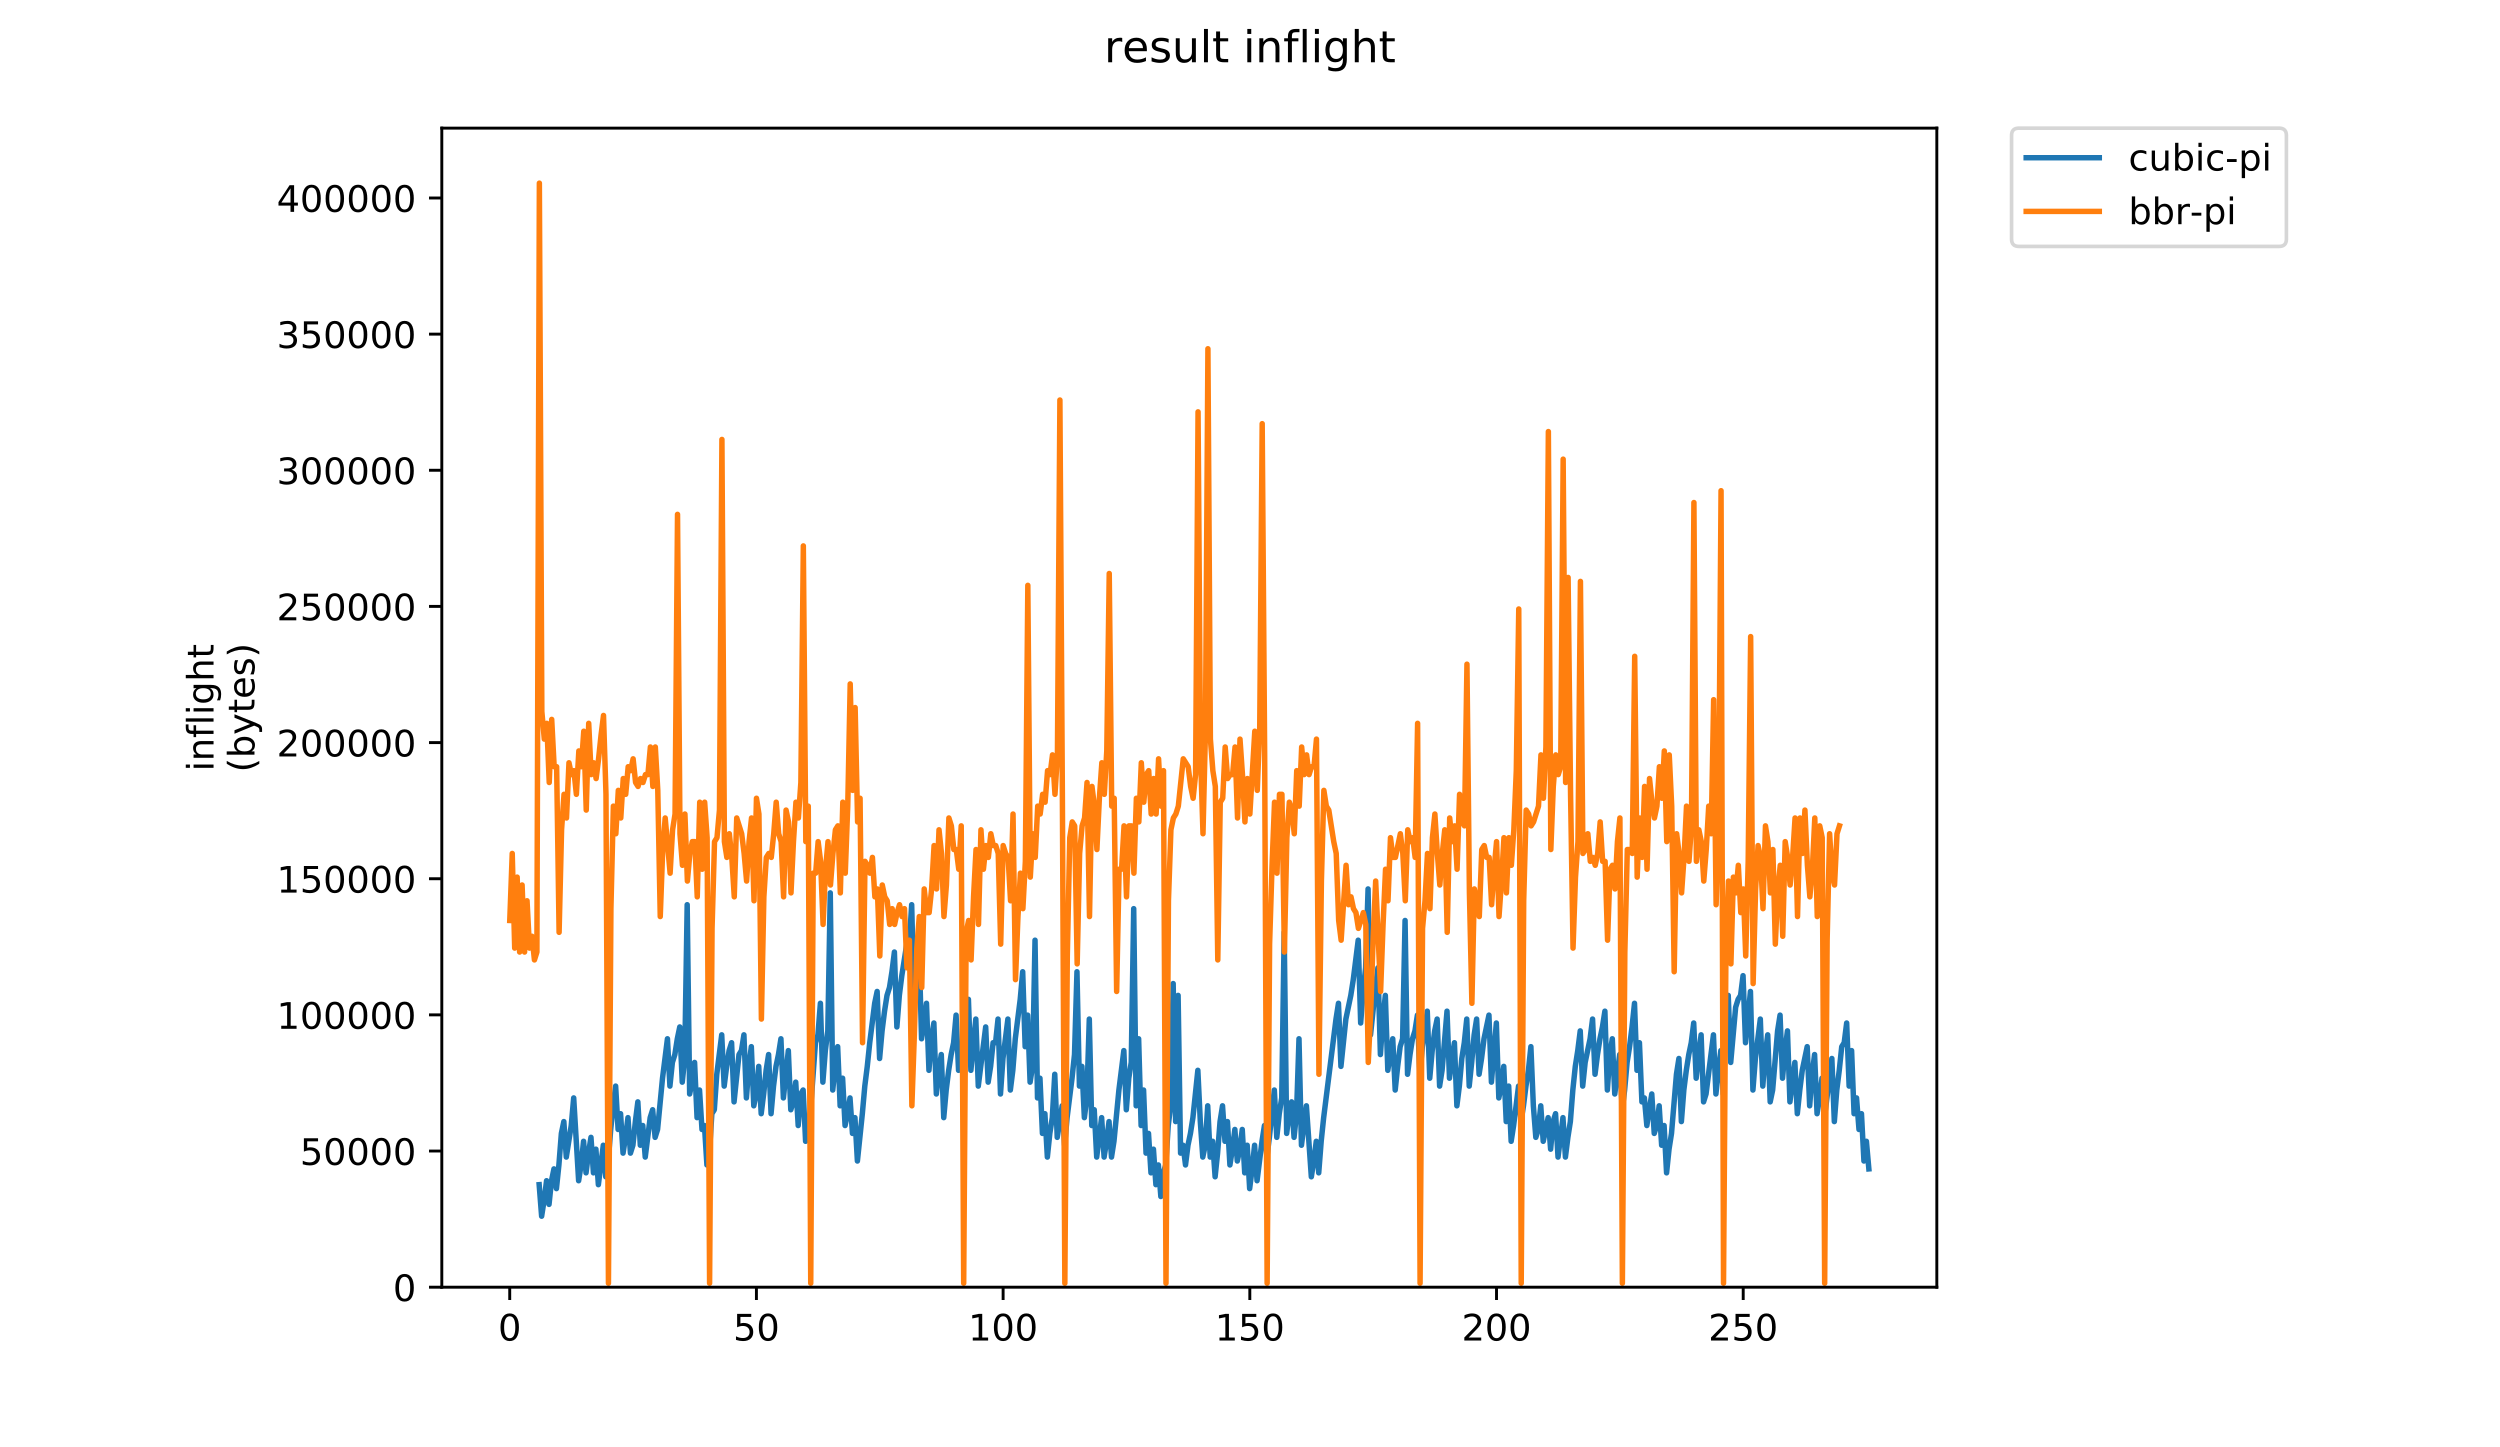 <?xml version="1.0" encoding="utf-8" standalone="no"?>
<!DOCTYPE svg PUBLIC "-//W3C//DTD SVG 1.1//EN"
  "http://www.w3.org/Graphics/SVG/1.1/DTD/svg11.dtd">
<!-- Created with matplotlib (https://matplotlib.org/) -->
<svg height="396pt" version="1.1" viewBox="0 0 684 396" width="684pt" xmlns="http://www.w3.org/2000/svg" xmlns:xlink="http://www.w3.org/1999/xlink">
 <defs>
  <style type="text/css">
*{stroke-linecap:butt;stroke-linejoin:round;}
  </style>
 </defs>
 <g id="figure_1">
  <g id="patch_1">
   <path d="M 0 396 
L 684 396 
L 684 0 
L 0 0 
z
" style="fill:#ffffff;"/>
  </g>
  <g id="axes_1">
   <g id="patch_2">
    <path d="M 120.879 352.174 
L 529.913 352.174 
L 529.913 35.062 
L 120.879 35.062 
z
" style="fill:#ffffff;"/>
   </g>
   <g id="matplotlib.axis_1">
    <g id="xtick_1">
     <g id="line2d_1">
      <defs>
       <path d="M 0 0 
L 0 3.5 
" id="mcaafb85c03" style="stroke:#000000;stroke-width:0.8;"/>
      </defs>
      <g>
       <use style="stroke:#000000;stroke-width:0.8;" x="139.46" xlink:href="#mcaafb85c03" y="352.174"/>
      </g>
     </g>
     <g id="text_1">
      <!-- 0 -->
      <defs>
       <path d="M 31.781 66.406 
Q 24.172 66.406 20.328 58.906 
Q 16.5 51.422 16.5 36.375 
Q 16.5 21.391 20.328 13.891 
Q 24.172 6.391 31.781 6.391 
Q 39.453 6.391 43.281 13.891 
Q 47.125 21.391 47.125 36.375 
Q 47.125 51.422 43.281 58.906 
Q 39.453 66.406 31.781 66.406 
z
M 31.781 74.219 
Q 44.047 74.219 50.516 64.516 
Q 56.984 54.828 56.984 36.375 
Q 56.984 17.969 50.516 8.266 
Q 44.047 -1.422 31.781 -1.422 
Q 19.531 -1.422 13.062 8.266 
Q 6.594 17.969 6.594 36.375 
Q 6.594 54.828 13.062 64.516 
Q 19.531 74.219 31.781 74.219 
z
" id="DejaVuSans-48"/>
      </defs>
      <g transform="translate(136.279 366.773)scale(0.1 -0.1)">
       <use xlink:href="#DejaVuSans-48"/>
      </g>
     </g>
    </g>
    <g id="xtick_2">
     <g id="line2d_2">
      <g>
       <use style="stroke:#000000;stroke-width:0.8;" x="206.957" xlink:href="#mcaafb85c03" y="352.174"/>
      </g>
     </g>
     <g id="text_2">
      <!-- 50 -->
      <defs>
       <path d="M 10.797 72.906 
L 49.516 72.906 
L 49.516 64.594 
L 19.828 64.594 
L 19.828 46.734 
Q 21.969 47.469 24.109 47.828 
Q 26.266 48.188 28.422 48.188 
Q 40.625 48.188 47.75 41.5 
Q 54.891 34.812 54.891 23.391 
Q 54.891 11.625 47.562 5.094 
Q 40.234 -1.422 26.906 -1.422 
Q 22.312 -1.422 17.547 -0.641 
Q 12.797 0.141 7.719 1.703 
L 7.719 11.625 
Q 12.109 9.234 16.797 8.062 
Q 21.484 6.891 26.703 6.891 
Q 35.156 6.891 40.078 11.328 
Q 45.016 15.766 45.016 23.391 
Q 45.016 31 40.078 35.438 
Q 35.156 39.891 26.703 39.891 
Q 22.75 39.891 18.812 39.016 
Q 14.891 38.141 10.797 36.281 
z
" id="DejaVuSans-53"/>
      </defs>
      <g transform="translate(200.594 366.773)scale(0.1 -0.1)">
       <use xlink:href="#DejaVuSans-53"/>
       <use x="63.623" xlink:href="#DejaVuSans-48"/>
      </g>
     </g>
    </g>
    <g id="xtick_3">
     <g id="line2d_3">
      <g>
       <use style="stroke:#000000;stroke-width:0.8;" x="274.453" xlink:href="#mcaafb85c03" y="352.174"/>
      </g>
     </g>
     <g id="text_3">
      <!-- 100 -->
      <defs>
       <path d="M 12.406 8.297 
L 28.516 8.297 
L 28.516 63.922 
L 10.984 60.406 
L 10.984 69.391 
L 28.422 72.906 
L 38.281 72.906 
L 38.281 8.297 
L 54.391 8.297 
L 54.391 0 
L 12.406 0 
z
" id="DejaVuSans-49"/>
      </defs>
      <g transform="translate(264.91 366.773)scale(0.1 -0.1)">
       <use xlink:href="#DejaVuSans-49"/>
       <use x="63.623" xlink:href="#DejaVuSans-48"/>
       <use x="127.246" xlink:href="#DejaVuSans-48"/>
      </g>
     </g>
    </g>
    <g id="xtick_4">
     <g id="line2d_4">
      <g>
       <use style="stroke:#000000;stroke-width:0.8;" x="341.95" xlink:href="#mcaafb85c03" y="352.174"/>
      </g>
     </g>
     <g id="text_4">
      <!-- 150 -->
      <g transform="translate(332.406 366.773)scale(0.1 -0.1)">
       <use xlink:href="#DejaVuSans-49"/>
       <use x="63.623" xlink:href="#DejaVuSans-53"/>
       <use x="127.246" xlink:href="#DejaVuSans-48"/>
      </g>
     </g>
    </g>
    <g id="xtick_5">
     <g id="line2d_5">
      <g>
       <use style="stroke:#000000;stroke-width:0.8;" x="409.447" xlink:href="#mcaafb85c03" y="352.174"/>
      </g>
     </g>
     <g id="text_5">
      <!-- 200 -->
      <defs>
       <path d="M 19.188 8.297 
L 53.609 8.297 
L 53.609 0 
L 7.328 0 
L 7.328 8.297 
Q 12.938 14.109 22.625 23.891 
Q 32.328 33.688 34.812 36.531 
Q 39.547 41.844 41.422 45.531 
Q 43.312 49.219 43.312 52.781 
Q 43.312 58.594 39.234 62.25 
Q 35.156 65.922 28.609 65.922 
Q 23.969 65.922 18.812 64.312 
Q 13.672 62.703 7.812 59.422 
L 7.812 69.391 
Q 13.766 71.781 18.938 73 
Q 24.125 74.219 28.422 74.219 
Q 39.75 74.219 46.484 68.547 
Q 53.219 62.891 53.219 53.422 
Q 53.219 48.922 51.531 44.891 
Q 49.859 40.875 45.406 35.406 
Q 44.188 33.984 37.641 27.219 
Q 31.109 20.453 19.188 8.297 
z
" id="DejaVuSans-50"/>
      </defs>
      <g transform="translate(399.903 366.773)scale(0.1 -0.1)">
       <use xlink:href="#DejaVuSans-50"/>
       <use x="63.623" xlink:href="#DejaVuSans-48"/>
       <use x="127.246" xlink:href="#DejaVuSans-48"/>
      </g>
     </g>
    </g>
    <g id="xtick_6">
     <g id="line2d_6">
      <g>
       <use style="stroke:#000000;stroke-width:0.8;" x="476.943" xlink:href="#mcaafb85c03" y="352.174"/>
      </g>
     </g>
     <g id="text_6">
      <!-- 250 -->
      <g transform="translate(467.399 366.773)scale(0.1 -0.1)">
       <use xlink:href="#DejaVuSans-50"/>
       <use x="63.623" xlink:href="#DejaVuSans-53"/>
       <use x="127.246" xlink:href="#DejaVuSans-48"/>
      </g>
     </g>
    </g>
   </g>
   <g id="matplotlib.axis_2">
    <g id="ytick_1">
     <g id="line2d_7">
      <defs>
       <path d="M 0 0 
L -3.5 0 
" id="m75900628fd" style="stroke:#000000;stroke-width:0.8;"/>
      </defs>
      <g>
       <use style="stroke:#000000;stroke-width:0.8;" x="120.879" xlink:href="#m75900628fd" y="352.174"/>
      </g>
     </g>
     <g id="text_7">
      <!-- 0 -->
      <g transform="translate(107.516 355.973)scale(0.1 -0.1)">
       <use xlink:href="#DejaVuSans-48"/>
      </g>
     </g>
    </g>
    <g id="ytick_2">
     <g id="line2d_8">
      <g>
       <use style="stroke:#000000;stroke-width:0.8;" x="120.879" xlink:href="#m75900628fd" y="314.923"/>
      </g>
     </g>
     <g id="text_8">
      <!-- 50000 -->
      <g transform="translate(82.066 318.722)scale(0.1 -0.1)">
       <use xlink:href="#DejaVuSans-53"/>
       <use x="63.623" xlink:href="#DejaVuSans-48"/>
       <use x="127.246" xlink:href="#DejaVuSans-48"/>
       <use x="190.869" xlink:href="#DejaVuSans-48"/>
       <use x="254.492" xlink:href="#DejaVuSans-48"/>
      </g>
     </g>
    </g>
    <g id="ytick_3">
     <g id="line2d_9">
      <g>
       <use style="stroke:#000000;stroke-width:0.8;" x="120.879" xlink:href="#m75900628fd" y="277.672"/>
      </g>
     </g>
     <g id="text_9">
      <!-- 100000 -->
      <g transform="translate(75.704 281.471)scale(0.1 -0.1)">
       <use xlink:href="#DejaVuSans-49"/>
       <use x="63.623" xlink:href="#DejaVuSans-48"/>
       <use x="127.246" xlink:href="#DejaVuSans-48"/>
       <use x="190.869" xlink:href="#DejaVuSans-48"/>
       <use x="254.492" xlink:href="#DejaVuSans-48"/>
       <use x="318.115" xlink:href="#DejaVuSans-48"/>
      </g>
     </g>
    </g>
    <g id="ytick_4">
     <g id="line2d_10">
      <g>
       <use style="stroke:#000000;stroke-width:0.8;" x="120.879" xlink:href="#m75900628fd" y="240.421"/>
      </g>
     </g>
     <g id="text_10">
      <!-- 150000 -->
      <g transform="translate(75.704 244.22)scale(0.1 -0.1)">
       <use xlink:href="#DejaVuSans-49"/>
       <use x="63.623" xlink:href="#DejaVuSans-53"/>
       <use x="127.246" xlink:href="#DejaVuSans-48"/>
       <use x="190.869" xlink:href="#DejaVuSans-48"/>
       <use x="254.492" xlink:href="#DejaVuSans-48"/>
       <use x="318.115" xlink:href="#DejaVuSans-48"/>
      </g>
     </g>
    </g>
    <g id="ytick_5">
     <g id="line2d_11">
      <g>
       <use style="stroke:#000000;stroke-width:0.8;" x="120.879" xlink:href="#m75900628fd" y="203.169"/>
      </g>
     </g>
     <g id="text_11">
      <!-- 200000 -->
      <g transform="translate(75.704 206.969)scale(0.1 -0.1)">
       <use xlink:href="#DejaVuSans-50"/>
       <use x="63.623" xlink:href="#DejaVuSans-48"/>
       <use x="127.246" xlink:href="#DejaVuSans-48"/>
       <use x="190.869" xlink:href="#DejaVuSans-48"/>
       <use x="254.492" xlink:href="#DejaVuSans-48"/>
       <use x="318.115" xlink:href="#DejaVuSans-48"/>
      </g>
     </g>
    </g>
    <g id="ytick_6">
     <g id="line2d_12">
      <g>
       <use style="stroke:#000000;stroke-width:0.8;" x="120.879" xlink:href="#m75900628fd" y="165.918"/>
      </g>
     </g>
     <g id="text_12">
      <!-- 250000 -->
      <g transform="translate(75.704 169.717)scale(0.1 -0.1)">
       <use xlink:href="#DejaVuSans-50"/>
       <use x="63.623" xlink:href="#DejaVuSans-53"/>
       <use x="127.246" xlink:href="#DejaVuSans-48"/>
       <use x="190.869" xlink:href="#DejaVuSans-48"/>
       <use x="254.492" xlink:href="#DejaVuSans-48"/>
       <use x="318.115" xlink:href="#DejaVuSans-48"/>
      </g>
     </g>
    </g>
    <g id="ytick_7">
     <g id="line2d_13">
      <g>
       <use style="stroke:#000000;stroke-width:0.8;" x="120.879" xlink:href="#m75900628fd" y="128.667"/>
      </g>
     </g>
     <g id="text_13">
      <!-- 300000 -->
      <defs>
       <path d="M 40.578 39.312 
Q 47.656 37.797 51.625 33 
Q 55.609 28.219 55.609 21.188 
Q 55.609 10.406 48.188 4.484 
Q 40.766 -1.422 27.094 -1.422 
Q 22.516 -1.422 17.656 -0.516 
Q 12.797 0.391 7.625 2.203 
L 7.625 11.719 
Q 11.719 9.328 16.594 8.109 
Q 21.484 6.891 26.812 6.891 
Q 36.078 6.891 40.938 10.547 
Q 45.797 14.203 45.797 21.188 
Q 45.797 27.641 41.281 31.266 
Q 36.766 34.906 28.719 34.906 
L 20.219 34.906 
L 20.219 43.016 
L 29.109 43.016 
Q 36.375 43.016 40.234 45.922 
Q 44.094 48.828 44.094 54.297 
Q 44.094 59.906 40.109 62.906 
Q 36.141 65.922 28.719 65.922 
Q 24.656 65.922 20.016 65.031 
Q 15.375 64.156 9.812 62.312 
L 9.812 71.094 
Q 15.438 72.656 20.344 73.438 
Q 25.25 74.219 29.594 74.219 
Q 40.828 74.219 47.359 69.109 
Q 53.906 64.016 53.906 55.328 
Q 53.906 49.266 50.438 45.094 
Q 46.969 40.922 40.578 39.312 
z
" id="DejaVuSans-51"/>
      </defs>
      <g transform="translate(75.704 132.466)scale(0.1 -0.1)">
       <use xlink:href="#DejaVuSans-51"/>
       <use x="63.623" xlink:href="#DejaVuSans-48"/>
       <use x="127.246" xlink:href="#DejaVuSans-48"/>
       <use x="190.869" xlink:href="#DejaVuSans-48"/>
       <use x="254.492" xlink:href="#DejaVuSans-48"/>
       <use x="318.115" xlink:href="#DejaVuSans-48"/>
      </g>
     </g>
    </g>
    <g id="ytick_8">
     <g id="line2d_14">
      <g>
       <use style="stroke:#000000;stroke-width:0.8;" x="120.879" xlink:href="#m75900628fd" y="91.416"/>
      </g>
     </g>
     <g id="text_14">
      <!-- 350000 -->
      <g transform="translate(75.704 95.215)scale(0.1 -0.1)">
       <use xlink:href="#DejaVuSans-51"/>
       <use x="63.623" xlink:href="#DejaVuSans-53"/>
       <use x="127.246" xlink:href="#DejaVuSans-48"/>
       <use x="190.869" xlink:href="#DejaVuSans-48"/>
       <use x="254.492" xlink:href="#DejaVuSans-48"/>
       <use x="318.115" xlink:href="#DejaVuSans-48"/>
      </g>
     </g>
    </g>
    <g id="ytick_9">
     <g id="line2d_15">
      <g>
       <use style="stroke:#000000;stroke-width:0.8;" x="120.879" xlink:href="#m75900628fd" y="54.165"/>
      </g>
     </g>
     <g id="text_15">
      <!-- 400000 -->
      <defs>
       <path d="M 37.797 64.312 
L 12.891 25.391 
L 37.797 25.391 
z
M 35.203 72.906 
L 47.609 72.906 
L 47.609 25.391 
L 58.016 25.391 
L 58.016 17.188 
L 47.609 17.188 
L 47.609 0 
L 37.797 0 
L 37.797 17.188 
L 4.891 17.188 
L 4.891 26.703 
z
" id="DejaVuSans-52"/>
      </defs>
      <g transform="translate(75.704 57.964)scale(0.1 -0.1)">
       <use xlink:href="#DejaVuSans-52"/>
       <use x="63.623" xlink:href="#DejaVuSans-48"/>
       <use x="127.246" xlink:href="#DejaVuSans-48"/>
       <use x="190.869" xlink:href="#DejaVuSans-48"/>
       <use x="254.492" xlink:href="#DejaVuSans-48"/>
       <use x="318.115" xlink:href="#DejaVuSans-48"/>
      </g>
     </g>
    </g>
    <g id="text_16">
     <!-- inflight -->
     <defs>
      <path d="M 9.422 54.688 
L 18.406 54.688 
L 18.406 0 
L 9.422 0 
z
M 9.422 75.984 
L 18.406 75.984 
L 18.406 64.594 
L 9.422 64.594 
z
" id="DejaVuSans-105"/>
      <path d="M 54.891 33.016 
L 54.891 0 
L 45.906 0 
L 45.906 32.719 
Q 45.906 40.484 42.875 44.328 
Q 39.844 48.188 33.797 48.188 
Q 26.516 48.188 22.312 43.547 
Q 18.109 38.922 18.109 30.906 
L 18.109 0 
L 9.078 0 
L 9.078 54.688 
L 18.109 54.688 
L 18.109 46.188 
Q 21.344 51.125 25.703 53.562 
Q 30.078 56 35.797 56 
Q 45.219 56 50.047 50.172 
Q 54.891 44.344 54.891 33.016 
z
" id="DejaVuSans-110"/>
      <path d="M 37.109 75.984 
L 37.109 68.5 
L 28.516 68.5 
Q 23.688 68.5 21.797 66.547 
Q 19.922 64.594 19.922 59.516 
L 19.922 54.688 
L 34.719 54.688 
L 34.719 47.703 
L 19.922 47.703 
L 19.922 0 
L 10.891 0 
L 10.891 47.703 
L 2.297 47.703 
L 2.297 54.688 
L 10.891 54.688 
L 10.891 58.5 
Q 10.891 67.625 15.141 71.797 
Q 19.391 75.984 28.609 75.984 
z
" id="DejaVuSans-102"/>
      <path d="M 9.422 75.984 
L 18.406 75.984 
L 18.406 0 
L 9.422 0 
z
" id="DejaVuSans-108"/>
      <path d="M 45.406 27.984 
Q 45.406 37.75 41.375 43.109 
Q 37.359 48.484 30.078 48.484 
Q 22.859 48.484 18.828 43.109 
Q 14.797 37.75 14.797 27.984 
Q 14.797 18.266 18.828 12.891 
Q 22.859 7.516 30.078 7.516 
Q 37.359 7.516 41.375 12.891 
Q 45.406 18.266 45.406 27.984 
z
M 54.391 6.781 
Q 54.391 -7.172 48.188 -13.984 
Q 42 -20.797 29.203 -20.797 
Q 24.469 -20.797 20.266 -20.094 
Q 16.062 -19.391 12.109 -17.922 
L 12.109 -9.188 
Q 16.062 -11.328 19.922 -12.344 
Q 23.781 -13.375 27.781 -13.375 
Q 36.625 -13.375 41.016 -8.766 
Q 45.406 -4.156 45.406 5.172 
L 45.406 9.625 
Q 42.625 4.781 38.281 2.391 
Q 33.938 0 27.875 0 
Q 17.828 0 11.672 7.656 
Q 5.516 15.328 5.516 27.984 
Q 5.516 40.672 11.672 48.328 
Q 17.828 56 27.875 56 
Q 33.938 56 38.281 53.609 
Q 42.625 51.219 45.406 46.391 
L 45.406 54.688 
L 54.391 54.688 
z
" id="DejaVuSans-103"/>
      <path d="M 54.891 33.016 
L 54.891 0 
L 45.906 0 
L 45.906 32.719 
Q 45.906 40.484 42.875 44.328 
Q 39.844 48.188 33.797 48.188 
Q 26.516 48.188 22.312 43.547 
Q 18.109 38.922 18.109 30.906 
L 18.109 0 
L 9.078 0 
L 9.078 75.984 
L 18.109 75.984 
L 18.109 46.188 
Q 21.344 51.125 25.703 53.562 
Q 30.078 56 35.797 56 
Q 45.219 56 50.047 50.172 
Q 54.891 44.344 54.891 33.016 
z
" id="DejaVuSans-104"/>
      <path d="M 18.312 70.219 
L 18.312 54.688 
L 36.812 54.688 
L 36.812 47.703 
L 18.312 47.703 
L 18.312 18.016 
Q 18.312 11.328 20.141 9.422 
Q 21.969 7.516 27.594 7.516 
L 36.812 7.516 
L 36.812 0 
L 27.594 0 
Q 17.188 0 13.234 3.875 
Q 9.281 7.766 9.281 18.016 
L 9.281 47.703 
L 2.688 47.703 
L 2.688 54.688 
L 9.281 54.688 
L 9.281 70.219 
z
" id="DejaVuSans-116"/>
     </defs>
     <g transform="translate(58.426 211.018)rotate(-90)scale(0.1 -0.1)">
      <use xlink:href="#DejaVuSans-105"/>
      <use x="27.783" xlink:href="#DejaVuSans-110"/>
      <use x="91.162" xlink:href="#DejaVuSans-102"/>
      <use x="126.367" xlink:href="#DejaVuSans-108"/>
      <use x="154.15" xlink:href="#DejaVuSans-105"/>
      <use x="181.934" xlink:href="#DejaVuSans-103"/>
      <use x="245.41" xlink:href="#DejaVuSans-104"/>
      <use x="308.789" xlink:href="#DejaVuSans-116"/>
     </g>
     <!-- (bytes) -->
     <defs>
      <path d="M 31 75.875 
Q 24.469 64.656 21.281 53.656 
Q 18.109 42.672 18.109 31.391 
Q 18.109 20.125 21.312 9.062 
Q 24.516 -2 31 -13.188 
L 23.188 -13.188 
Q 15.875 -1.703 12.234 9.375 
Q 8.594 20.453 8.594 31.391 
Q 8.594 42.281 12.203 53.312 
Q 15.828 64.359 23.188 75.875 
z
" id="DejaVuSans-40"/>
      <path d="M 48.688 27.297 
Q 48.688 37.203 44.609 42.844 
Q 40.531 48.484 33.406 48.484 
Q 26.266 48.484 22.188 42.844 
Q 18.109 37.203 18.109 27.297 
Q 18.109 17.391 22.188 11.75 
Q 26.266 6.109 33.406 6.109 
Q 40.531 6.109 44.609 11.75 
Q 48.688 17.391 48.688 27.297 
z
M 18.109 46.391 
Q 20.953 51.266 25.266 53.625 
Q 29.594 56 35.594 56 
Q 45.562 56 51.781 48.094 
Q 58.016 40.188 58.016 27.297 
Q 58.016 14.406 51.781 6.484 
Q 45.562 -1.422 35.594 -1.422 
Q 29.594 -1.422 25.266 0.953 
Q 20.953 3.328 18.109 8.203 
L 18.109 0 
L 9.078 0 
L 9.078 75.984 
L 18.109 75.984 
z
" id="DejaVuSans-98"/>
      <path d="M 32.172 -5.078 
Q 28.375 -14.844 24.75 -17.812 
Q 21.141 -20.797 15.094 -20.797 
L 7.906 -20.797 
L 7.906 -13.281 
L 13.188 -13.281 
Q 16.891 -13.281 18.938 -11.516 
Q 21 -9.766 23.484 -3.219 
L 25.094 0.875 
L 2.984 54.688 
L 12.5 54.688 
L 29.594 11.922 
L 46.688 54.688 
L 56.203 54.688 
z
" id="DejaVuSans-121"/>
      <path d="M 56.203 29.594 
L 56.203 25.203 
L 14.891 25.203 
Q 15.484 15.922 20.484 11.062 
Q 25.484 6.203 34.422 6.203 
Q 39.594 6.203 44.453 7.469 
Q 49.312 8.734 54.109 11.281 
L 54.109 2.781 
Q 49.266 0.734 44.188 -0.344 
Q 39.109 -1.422 33.891 -1.422 
Q 20.797 -1.422 13.156 6.188 
Q 5.516 13.812 5.516 26.812 
Q 5.516 40.234 12.766 48.109 
Q 20.016 56 32.328 56 
Q 43.359 56 49.781 48.891 
Q 56.203 41.797 56.203 29.594 
z
M 47.219 32.234 
Q 47.125 39.594 43.094 43.984 
Q 39.062 48.391 32.422 48.391 
Q 24.906 48.391 20.391 44.141 
Q 15.875 39.891 15.188 32.172 
z
" id="DejaVuSans-101"/>
      <path d="M 44.281 53.078 
L 44.281 44.578 
Q 40.484 46.531 36.375 47.5 
Q 32.281 48.484 27.875 48.484 
Q 21.188 48.484 17.844 46.438 
Q 14.5 44.391 14.5 40.281 
Q 14.5 37.156 16.891 35.375 
Q 19.281 33.594 26.516 31.984 
L 29.594 31.297 
Q 39.156 29.25 43.188 25.516 
Q 47.219 21.781 47.219 15.094 
Q 47.219 7.469 41.188 3.016 
Q 35.156 -1.422 24.609 -1.422 
Q 20.219 -1.422 15.453 -0.562 
Q 10.688 0.297 5.422 2 
L 5.422 11.281 
Q 10.406 8.688 15.234 7.391 
Q 20.062 6.109 24.812 6.109 
Q 31.156 6.109 34.562 8.281 
Q 37.984 10.453 37.984 14.406 
Q 37.984 18.062 35.516 20.016 
Q 33.062 21.969 24.703 23.781 
L 21.578 24.516 
Q 13.234 26.266 9.516 29.906 
Q 5.812 33.547 5.812 39.891 
Q 5.812 47.609 11.281 51.797 
Q 16.75 56 26.812 56 
Q 31.781 56 36.172 55.266 
Q 40.578 54.547 44.281 53.078 
z
" id="DejaVuSans-115"/>
      <path d="M 8.016 75.875 
L 15.828 75.875 
Q 23.141 64.359 26.781 53.312 
Q 30.422 42.281 30.422 31.391 
Q 30.422 20.453 26.781 9.375 
Q 23.141 -1.703 15.828 -13.188 
L 8.016 -13.188 
Q 14.5 -2 17.703 9.062 
Q 20.906 20.125 20.906 31.391 
Q 20.906 42.672 17.703 53.656 
Q 14.5 64.656 8.016 75.875 
z
" id="DejaVuSans-41"/>
     </defs>
     <g transform="translate(69.624 211.295)rotate(-90)scale(0.1 -0.1)">
      <use xlink:href="#DejaVuSans-40"/>
      <use x="39.014" xlink:href="#DejaVuSans-98"/>
      <use x="102.49" xlink:href="#DejaVuSans-121"/>
      <use x="161.67" xlink:href="#DejaVuSans-116"/>
      <use x="200.879" xlink:href="#DejaVuSans-101"/>
      <use x="262.402" xlink:href="#DejaVuSans-115"/>
      <use x="314.502" xlink:href="#DejaVuSans-41"/>
     </g>
    </g>
   </g>
   <g id="line2d_16">
    <path clip-path="url(#pd3cedfeea6)" d="M 147.514 324.126 
L 148.189 332.756 
L 148.864 328.441 
L 149.539 323.047 
L 150.214 329.519 
L 150.889 323.047 
L 151.564 319.81 
L 152.239 325.204 
L 152.914 318.732 
L 153.589 310.101 
L 154.264 306.865 
L 154.939 316.574 
L 156.289 307.944 
L 156.963 300.392 
L 158.313 323.047 
L 158.988 318.732 
L 159.663 312.259 
L 160.338 320.889 
L 161.013 315.495 
L 161.688 311.18 
L 162.363 320.889 
L 163.038 314.416 
L 163.713 324.126 
L 165.063 313.338 
L 165.738 321.968 
L 166.413 317.653 
L 167.088 309.022 
L 167.763 302.55 
L 168.438 297.156 
L 169.113 309.022 
L 169.788 304.707 
L 170.463 315.495 
L 171.138 311.18 
L 171.813 305.786 
L 172.488 315.495 
L 173.163 313.338 
L 173.838 306.865 
L 174.513 301.471 
L 175.188 313.338 
L 175.863 307.944 
L 176.537 316.574 
L 177.887 305.786 
L 178.562 303.628 
L 179.237 311.18 
L 179.912 309.022 
L 181.262 294.998 
L 182.612 284.21 
L 183.287 297.156 
L 183.962 290.683 
L 184.637 288.525 
L 185.312 284.21 
L 185.987 280.974 
L 186.662 296.077 
L 187.337 289.604 
L 188.012 247.531 
L 188.687 299.313 
L 189.362 296.077 
L 190.037 290.683 
L 190.712 305.786 
L 191.387 298.234 
L 192.062 309.022 
L 192.737 307.944 
L 193.412 318.732 
L 194.087 315.495 
L 194.762 304.707 
L 195.437 303.628 
L 196.111 293.919 
L 197.461 283.131 
L 198.136 297.156 
L 198.811 291.762 
L 199.486 287.446 
L 200.161 285.289 
L 200.836 301.471 
L 202.186 288.525 
L 202.861 287.446 
L 203.536 283.131 
L 204.211 300.392 
L 204.886 291.762 
L 205.561 286.368 
L 206.236 302.55 
L 206.911 299.313 
L 207.586 291.762 
L 208.261 304.707 
L 208.936 299.313 
L 209.611 292.84 
L 210.286 288.525 
L 210.961 304.707 
L 211.636 297.156 
L 212.311 291.762 
L 212.986 288.525 
L 213.661 284.21 
L 214.336 300.392 
L 215.685 287.446 
L 216.36 303.628 
L 217.035 301.471 
L 217.71 296.077 
L 218.385 307.944 
L 219.06 299.313 
L 219.735 298.234 
L 220.41 312.259 
L 221.76 303.628 
L 223.11 285.289 
L 223.785 283.131 
L 224.46 274.501 
L 225.135 296.077 
L 225.81 287.446 
L 226.485 282.053 
L 227.16 244.295 
L 227.835 298.234 
L 228.51 291.762 
L 229.185 286.368 
L 229.86 302.55 
L 230.535 294.998 
L 231.21 307.944 
L 231.885 304.707 
L 232.56 300.392 
L 233.235 310.101 
L 233.91 305.786 
L 234.585 317.653 
L 235.934 304.707 
L 236.609 297.156 
L 237.284 291.762 
L 237.959 285.289 
L 239.309 274.501 
L 239.984 271.265 
L 240.659 289.604 
L 241.334 282.053 
L 242.009 276.659 
L 242.684 272.343 
L 243.359 270.186 
L 244.034 265.871 
L 244.709 260.477 
L 245.384 280.974 
L 246.059 272.343 
L 246.734 266.949 
L 248.084 258.319 
L 248.759 258.319 
L 249.434 247.531 
L 250.109 274.501 
L 251.459 259.398 
L 252.134 284.21 
L 252.809 279.895 
L 253.484 274.501 
L 254.159 292.84 
L 254.834 284.21 
L 255.508 279.895 
L 256.183 299.313 
L 256.858 292.84 
L 257.533 288.525 
L 258.208 305.786 
L 258.883 298.234 
L 259.558 292.84 
L 260.233 288.525 
L 260.908 285.289 
L 261.583 277.737 
L 262.258 292.84 
L 262.933 288.525 
L 263.608 285.289 
L 264.283 278.816 
L 264.958 273.422 
L 265.633 292.84 
L 266.983 278.816 
L 267.658 297.156 
L 269.683 280.974 
L 270.358 296.077 
L 271.033 291.762 
L 271.708 285.289 
L 272.383 285.289 
L 273.058 278.816 
L 273.733 299.313 
L 274.408 289.604 
L 275.757 278.816 
L 276.432 298.234 
L 277.107 292.84 
L 277.782 284.21 
L 279.132 273.422 
L 279.807 265.871 
L 280.482 286.368 
L 281.157 277.737 
L 281.832 296.077 
L 282.507 291.762 
L 283.182 257.24 
L 283.857 300.392 
L 284.532 294.998 
L 285.207 310.101 
L 285.882 304.707 
L 286.557 316.574 
L 287.232 310.101 
L 287.907 305.786 
L 288.582 293.919 
L 289.257 311.18 
L 290.607 302.55 
L 291.282 313.338 
L 291.957 305.786 
L 293.307 294.998 
L 293.982 288.525 
L 294.656 265.871 
L 295.331 297.156 
L 296.006 291.762 
L 296.681 305.786 
L 297.356 300.392 
L 298.031 278.816 
L 298.706 307.944 
L 299.381 303.628 
L 300.056 316.574 
L 301.406 305.786 
L 302.081 316.574 
L 302.756 312.259 
L 303.431 306.865 
L 304.106 316.574 
L 304.781 312.259 
L 306.131 298.234 
L 307.481 287.446 
L 308.156 303.628 
L 308.831 294.998 
L 309.506 290.683 
L 310.181 248.61 
L 310.856 302.55 
L 311.531 284.21 
L 312.206 307.944 
L 312.881 298.234 
L 313.556 315.495 
L 314.23 310.101 
L 314.905 320.889 
L 315.58 314.416 
L 316.255 324.126 
L 316.93 318.732 
L 317.605 327.362 
L 318.28 320.889 
L 318.955 318.732 
L 319.63 307.944 
L 320.305 302.55 
L 320.98 269.107 
L 321.655 306.865 
L 322.33 272.343 
L 323.005 315.495 
L 323.68 313.338 
L 324.355 318.732 
L 325.03 313.338 
L 325.705 310.101 
L 326.38 305.786 
L 327.73 292.84 
L 328.405 306.865 
L 329.08 316.574 
L 329.755 313.338 
L 330.43 302.55 
L 331.105 316.574 
L 331.78 312.259 
L 332.455 321.968 
L 333.13 315.495 
L 333.805 306.865 
L 334.479 302.55 
L 335.154 312.259 
L 335.829 306.865 
L 336.504 318.732 
L 337.179 314.416 
L 337.854 309.022 
L 338.529 317.653 
L 339.204 314.416 
L 339.879 309.022 
L 340.554 320.889 
L 341.229 313.338 
L 341.904 325.204 
L 342.579 319.81 
L 343.254 313.338 
L 343.929 323.047 
L 345.279 312.259 
L 345.954 307.944 
L 346.629 316.574 
L 347.304 311.18 
L 348.654 298.234 
L 349.329 311.18 
L 350.004 304.707 
L 350.679 300.392 
L 351.354 255.083 
L 352.029 310.101 
L 352.704 304.707 
L 353.379 301.471 
L 354.053 311.18 
L 354.728 304.707 
L 355.403 284.21 
L 356.078 313.338 
L 357.428 302.55 
L 358.778 321.968 
L 359.453 317.653 
L 360.128 312.259 
L 360.803 320.889 
L 361.478 312.259 
L 362.153 305.786 
L 365.528 278.816 
L 366.203 274.501 
L 366.878 291.762 
L 368.228 278.816 
L 369.578 272.343 
L 370.253 268.028 
L 371.603 257.24 
L 372.278 279.895 
L 372.953 271.265 
L 373.627 264.792 
L 374.302 243.216 
L 374.977 283.131 
L 376.327 270.186 
L 377.002 264.792 
L 377.677 288.525 
L 378.352 278.816 
L 379.027 272.343 
L 379.702 292.84 
L 381.052 284.21 
L 381.727 298.234 
L 382.402 291.762 
L 383.077 286.368 
L 383.752 284.21 
L 384.427 251.846 
L 385.102 293.919 
L 385.777 288.525 
L 386.452 284.21 
L 387.127 282.053 
L 387.802 277.737 
L 388.477 293.919 
L 389.152 286.368 
L 389.827 282.053 
L 390.502 276.659 
L 391.177 294.998 
L 391.852 287.446 
L 392.527 282.053 
L 393.201 278.816 
L 393.876 297.156 
L 394.551 292.84 
L 395.901 276.659 
L 396.576 294.998 
L 397.251 289.604 
L 397.926 285.289 
L 398.601 302.55 
L 399.276 297.156 
L 399.951 289.604 
L 400.626 285.289 
L 401.301 278.816 
L 401.976 297.156 
L 402.651 290.683 
L 403.326 283.131 
L 404.001 278.816 
L 404.676 293.919 
L 405.351 289.604 
L 406.026 284.21 
L 407.376 277.737 
L 408.051 296.077 
L 409.401 279.895 
L 410.076 300.392 
L 410.751 297.156 
L 411.426 291.762 
L 412.101 306.865 
L 412.775 297.156 
L 413.45 312.259 
L 414.125 307.944 
L 415.475 297.156 
L 416.15 306.865 
L 416.825 302.55 
L 417.5 297.156 
L 418.175 292.84 
L 418.85 286.368 
L 419.525 302.55 
L 420.2 311.18 
L 420.875 309.022 
L 421.55 302.55 
L 422.225 312.259 
L 423.575 305.786 
L 424.25 314.416 
L 424.925 306.865 
L 425.6 304.707 
L 426.275 316.574 
L 427.625 305.786 
L 428.3 316.574 
L 428.975 311.18 
L 429.65 306.865 
L 430.325 298.234 
L 431 291.762 
L 431.675 287.446 
L 432.35 282.053 
L 433.024 297.156 
L 433.699 290.683 
L 435.049 284.21 
L 435.724 278.816 
L 436.399 293.919 
L 437.074 288.525 
L 437.749 284.21 
L 438.424 280.974 
L 439.099 276.659 
L 439.774 298.234 
L 440.449 288.525 
L 441.124 284.21 
L 441.799 299.313 
L 443.149 288.525 
L 443.824 303.628 
L 444.499 298.234 
L 445.174 290.683 
L 445.849 286.368 
L 446.524 280.974 
L 447.199 274.501 
L 447.874 292.84 
L 448.549 285.289 
L 449.224 301.471 
L 449.899 300.392 
L 450.574 307.944 
L 451.924 299.313 
L 452.598 310.101 
L 453.273 307.944 
L 453.948 302.55 
L 454.623 313.338 
L 455.298 307.944 
L 455.973 320.889 
L 456.648 314.416 
L 457.323 310.101 
L 458.673 293.919 
L 459.348 289.604 
L 460.023 306.865 
L 460.698 298.234 
L 461.373 292.84 
L 462.048 288.525 
L 462.723 285.289 
L 463.398 279.895 
L 464.073 294.998 
L 464.748 288.525 
L 465.423 283.131 
L 466.098 301.471 
L 466.773 299.313 
L 468.798 283.131 
L 469.473 299.313 
L 470.148 292.84 
L 470.823 287.446 
L 471.498 299.313 
L 472.172 276.659 
L 472.847 272.343 
L 473.522 290.683 
L 474.872 275.58 
L 475.547 273.422 
L 476.222 272.343 
L 476.897 266.949 
L 477.572 285.289 
L 478.922 271.265 
L 479.597 298.234 
L 480.272 289.604 
L 481.622 278.816 
L 482.297 297.156 
L 482.972 288.525 
L 483.647 283.131 
L 484.322 301.471 
L 484.997 298.234 
L 486.347 282.053 
L 487.022 277.737 
L 487.697 294.998 
L 488.372 287.446 
L 489.047 282.053 
L 489.722 301.471 
L 491.072 290.683 
L 491.746 304.707 
L 492.421 298.234 
L 493.096 292.84 
L 494.446 286.368 
L 495.121 302.55 
L 495.796 293.919 
L 496.471 288.525 
L 497.146 304.707 
L 497.821 300.392 
L 498.496 294.998 
L 499.171 305.786 
L 501.196 289.604 
L 501.871 306.865 
L 502.546 298.234 
L 503.221 292.84 
L 503.896 286.368 
L 504.571 285.289 
L 505.246 279.895 
L 505.921 297.156 
L 506.596 287.446 
L 507.271 304.707 
L 507.946 300.392 
L 508.621 309.022 
L 509.296 304.707 
L 509.971 317.653 
L 510.646 312.259 
L 511.32 319.81 
L 511.32 319.81 
" style="fill:none;stroke:#1f77b4;stroke-linecap:square;stroke-width:1.5;"/>
   </g>
   <g id="line2d_17">
    <path clip-path="url(#pd3cedfeea6)" d="M 139.471 251.846 
L 140.146 233.507 
L 140.821 259.398 
L 141.496 239.98 
L 142.171 260.477 
L 142.846 242.137 
L 143.521 260.477 
L 144.196 246.452 
L 144.871 259.398 
L 145.546 256.161 
L 146.221 262.634 
L 146.896 260.477 
L 147.571 50.112 
L 148.246 194.67 
L 148.921 202.222 
L 149.596 197.907 
L 150.271 214.088 
L 150.945 196.828 
L 151.62 209.773 
L 152.295 209.773 
L 152.97 255.083 
L 153.645 227.034 
L 154.32 217.325 
L 154.995 223.798 
L 155.67 208.694 
L 156.345 211.931 
L 157.02 210.852 
L 157.695 217.325 
L 158.37 205.458 
L 159.045 209.773 
L 159.72 200.064 
L 160.395 221.64 
L 161.07 197.907 
L 161.745 211.931 
L 162.42 208.694 
L 163.095 213.01 
L 163.77 207.616 
L 164.445 201.143 
L 165.12 195.749 
L 165.795 217.325 
L 166.47 351.095 
L 167.145 248.61 
L 167.82 220.561 
L 168.495 228.113 
L 169.17 216.246 
L 169.845 223.798 
L 170.519 213.01 
L 171.194 217.325 
L 171.869 209.773 
L 172.544 210.852 
L 173.219 207.616 
L 173.894 214.088 
L 174.569 215.167 
L 175.244 213.01 
L 175.919 214.088 
L 176.594 211.931 
L 177.269 211.931 
L 177.944 204.379 
L 178.619 215.167 
L 179.294 204.379 
L 179.969 216.246 
L 180.644 250.767 
L 181.319 232.428 
L 181.994 223.798 
L 183.344 238.901 
L 184.019 227.034 
L 184.694 222.719 
L 185.369 140.73 
L 186.044 228.113 
L 186.719 236.743 
L 187.394 222.719 
L 188.069 241.058 
L 188.744 233.507 
L 189.419 230.27 
L 190.093 230.27 
L 190.768 245.374 
L 191.443 219.482 
L 192.118 237.822 
L 192.793 219.482 
L 193.468 229.192 
L 194.143 351.095 
L 194.818 254.004 
L 195.493 230.27 
L 196.168 229.192 
L 196.843 221.64 
L 197.518 120.233 
L 198.193 230.27 
L 198.868 234.586 
L 199.543 228.113 
L 200.218 234.586 
L 200.893 245.374 
L 201.568 223.798 
L 202.918 228.113 
L 203.593 233.507 
L 204.268 241.058 
L 204.943 230.27 
L 205.618 223.798 
L 206.293 246.452 
L 206.968 218.404 
L 207.643 222.719 
L 208.318 278.816 
L 208.993 245.374 
L 209.668 234.586 
L 210.342 233.507 
L 211.017 234.586 
L 211.692 228.113 
L 212.367 219.482 
L 213.042 228.113 
L 213.717 230.27 
L 214.392 245.374 
L 215.067 221.64 
L 215.742 224.876 
L 216.417 244.295 
L 217.092 230.27 
L 217.767 219.482 
L 218.442 223.798 
L 219.117 214.088 
L 219.792 149.361 
L 220.467 230.27 
L 221.142 220.561 
L 221.817 351.095 
L 222.492 238.901 
L 223.167 238.901 
L 223.842 230.27 
L 224.517 235.664 
L 225.192 252.925 
L 225.867 237.822 
L 226.542 230.27 
L 227.217 242.137 
L 227.892 233.507 
L 228.567 227.034 
L 229.242 225.955 
L 229.916 244.295 
L 230.591 219.482 
L 231.266 238.901 
L 231.941 220.561 
L 232.616 187.119 
L 233.291 216.246 
L 233.966 193.591 
L 234.641 224.876 
L 235.316 218.404 
L 235.991 285.289 
L 236.666 235.664 
L 237.341 236.743 
L 238.016 238.901 
L 238.691 234.586 
L 239.366 245.374 
L 240.041 243.216 
L 240.716 261.555 
L 241.391 242.137 
L 242.066 245.374 
L 242.741 246.452 
L 243.416 252.925 
L 244.091 248.61 
L 244.766 252.925 
L 245.441 249.689 
L 246.116 247.531 
L 246.791 250.767 
L 247.466 248.61 
L 248.141 264.792 
L 248.816 257.24 
L 249.49 302.55 
L 250.165 283.131 
L 250.84 259.398 
L 251.515 250.767 
L 252.19 270.186 
L 252.865 243.216 
L 253.54 249.689 
L 254.215 249.689 
L 254.89 243.216 
L 255.565 231.349 
L 256.24 243.216 
L 256.915 227.034 
L 257.59 233.507 
L 258.265 250.767 
L 258.94 242.137 
L 259.615 223.798 
L 260.29 225.955 
L 260.965 232.428 
L 261.64 232.428 
L 262.315 237.822 
L 262.99 225.955 
L 263.665 351.095 
L 264.34 255.083 
L 265.015 251.846 
L 265.69 262.634 
L 266.365 245.374 
L 267.04 232.428 
L 267.715 252.925 
L 268.39 227.034 
L 269.064 237.822 
L 269.739 231.349 
L 270.414 234.586 
L 271.089 228.113 
L 271.764 231.349 
L 272.439 231.349 
L 273.114 233.507 
L 273.789 258.319 
L 274.464 231.349 
L 275.139 233.507 
L 275.814 234.586 
L 276.489 246.452 
L 277.164 222.719 
L 277.839 268.028 
L 278.514 250.767 
L 279.189 238.901 
L 279.864 248.61 
L 280.539 235.664 
L 281.214 160.149 
L 281.889 239.98 
L 282.564 228.113 
L 283.239 234.586 
L 283.914 220.561 
L 284.589 222.719 
L 285.264 217.325 
L 285.939 219.482 
L 286.614 210.852 
L 287.289 211.931 
L 287.964 206.537 
L 288.638 217.325 
L 289.313 206.537 
L 289.988 109.445 
L 290.663 217.325 
L 291.338 351.095 
L 292.013 261.555 
L 292.688 229.192 
L 293.363 224.876 
L 294.038 225.955 
L 294.713 263.713 
L 295.388 233.507 
L 296.063 225.955 
L 296.738 223.798 
L 297.413 214.088 
L 298.088 250.767 
L 298.763 215.167 
L 299.438 220.561 
L 300.113 232.428 
L 300.788 218.404 
L 301.463 208.694 
L 302.138 217.325 
L 302.813 205.458 
L 303.488 156.912 
L 304.163 220.561 
L 304.838 218.404 
L 305.513 271.265 
L 306.188 237.822 
L 306.863 237.822 
L 307.538 225.955 
L 308.213 245.374 
L 308.887 225.955 
L 309.562 225.955 
L 310.237 238.901 
L 310.912 218.404 
L 311.587 224.876 
L 312.262 208.694 
L 312.937 219.482 
L 313.612 211.931 
L 314.287 210.852 
L 314.962 222.719 
L 315.637 213.01 
L 316.312 222.719 
L 316.987 207.616 
L 317.662 220.561 
L 318.337 210.852 
L 319.012 351.095 
L 319.687 246.452 
L 320.362 227.034 
L 321.037 223.798 
L 321.712 222.719 
L 322.387 220.561 
L 323.737 207.616 
L 325.087 209.773 
L 325.762 215.167 
L 326.437 218.404 
L 327.112 211.931 
L 327.787 112.682 
L 328.461 206.537 
L 329.136 228.113 
L 329.811 200.064 
L 330.486 95.421 
L 331.161 202.222 
L 331.836 210.852 
L 332.511 215.167 
L 333.186 262.634 
L 333.861 219.482 
L 334.536 218.404 
L 335.211 204.379 
L 335.886 213.01 
L 336.561 211.931 
L 337.236 211.931 
L 337.911 204.379 
L 338.586 223.798 
L 339.261 202.222 
L 339.936 211.931 
L 340.611 224.876 
L 341.286 213.01 
L 341.961 222.719 
L 343.311 200.064 
L 343.986 216.246 
L 344.661 198.985 
L 345.336 115.918 
L 346.011 206.537 
L 346.686 351.095 
L 347.361 258.319 
L 348.035 236.743 
L 348.71 219.482 
L 349.385 238.901 
L 350.06 217.325 
L 350.735 217.325 
L 351.41 260.477 
L 352.085 229.192 
L 352.76 219.482 
L 353.435 221.64 
L 354.11 228.113 
L 354.785 210.852 
L 355.46 220.561 
L 356.135 204.379 
L 356.81 211.931 
L 357.485 206.537 
L 358.16 211.931 
L 358.835 209.773 
L 359.51 209.773 
L 360.185 202.222 
L 360.86 293.919 
L 361.535 241.058 
L 362.21 216.246 
L 362.885 220.561 
L 363.56 221.64 
L 364.91 230.27 
L 365.585 233.507 
L 366.26 251.846 
L 366.935 257.24 
L 368.284 236.743 
L 368.959 247.531 
L 369.634 245.374 
L 370.309 248.61 
L 370.984 249.689 
L 371.659 254.004 
L 373.009 249.689 
L 373.684 252.925 
L 374.359 290.683 
L 375.034 276.659 
L 375.709 256.161 
L 376.384 241.058 
L 377.734 271.265 
L 378.409 252.925 
L 379.084 237.822 
L 379.759 246.452 
L 380.434 229.192 
L 381.109 234.586 
L 381.784 234.586 
L 383.134 228.113 
L 383.809 233.507 
L 384.484 246.452 
L 385.159 227.034 
L 385.834 230.27 
L 386.509 229.192 
L 387.183 234.586 
L 387.858 197.907 
L 388.533 351.095 
L 389.208 254.004 
L 389.883 246.452 
L 390.558 233.507 
L 391.233 248.61 
L 391.908 229.192 
L 392.583 222.719 
L 393.258 233.507 
L 393.933 242.137 
L 394.608 233.507 
L 395.283 227.034 
L 395.958 255.083 
L 396.633 223.798 
L 397.308 230.27 
L 397.983 225.955 
L 398.658 237.822 
L 399.333 217.325 
L 400.008 224.876 
L 400.683 225.955 
L 401.358 181.725 
L 402.033 244.295 
L 402.708 274.501 
L 403.383 243.216 
L 404.058 246.452 
L 404.733 250.767 
L 405.408 232.428 
L 406.083 231.349 
L 406.758 234.586 
L 407.432 234.586 
L 408.107 247.531 
L 408.782 237.822 
L 409.457 230.27 
L 410.132 250.767 
L 410.807 241.058 
L 411.482 229.192 
L 412.157 244.295 
L 412.832 229.192 
L 413.507 236.743 
L 414.182 227.034 
L 414.857 210.852 
L 415.532 166.621 
L 416.207 351.095 
L 416.882 246.452 
L 417.557 221.64 
L 418.232 222.719 
L 418.907 225.955 
L 419.582 224.876 
L 420.932 220.561 
L 421.607 206.537 
L 422.282 218.404 
L 422.957 204.379 
L 423.632 118.076 
L 424.307 232.428 
L 424.982 215.167 
L 425.657 206.537 
L 426.332 211.931 
L 427.006 209.773 
L 427.681 125.627 
L 428.356 214.088 
L 429.031 157.991 
L 429.706 217.325 
L 430.381 259.398 
L 431.056 239.98 
L 431.731 230.27 
L 432.406 159.07 
L 433.081 233.507 
L 433.756 232.428 
L 434.431 228.113 
L 435.106 235.664 
L 435.781 234.586 
L 436.456 236.743 
L 437.131 233.507 
L 437.806 224.876 
L 438.481 235.664 
L 439.156 235.664 
L 439.831 257.24 
L 440.506 237.822 
L 441.181 236.743 
L 441.856 243.216 
L 442.531 230.27 
L 443.206 223.798 
L 443.881 351.095 
L 444.556 260.477 
L 445.231 232.428 
L 445.906 232.428 
L 446.58 233.507 
L 447.255 179.567 
L 447.93 239.98 
L 448.605 223.798 
L 449.28 234.586 
L 449.955 215.167 
L 450.63 237.822 
L 451.305 213.01 
L 451.98 219.482 
L 452.655 223.798 
L 453.33 220.561 
L 454.005 209.773 
L 454.68 218.404 
L 455.355 205.458 
L 456.03 230.27 
L 456.705 206.537 
L 457.38 220.561 
L 458.055 265.871 
L 458.73 228.113 
L 459.405 233.507 
L 460.08 244.295 
L 460.755 234.586 
L 461.43 220.561 
L 462.105 235.664 
L 462.78 225.955 
L 463.455 137.494 
L 464.13 235.664 
L 464.805 227.034 
L 465.48 230.27 
L 466.154 241.058 
L 466.829 232.428 
L 467.504 220.561 
L 468.179 228.113 
L 468.854 191.434 
L 469.529 247.531 
L 470.204 224.876 
L 470.879 134.258 
L 471.554 351.095 
L 472.229 258.319 
L 472.904 241.058 
L 473.579 263.713 
L 474.254 239.98 
L 474.929 244.295 
L 475.604 236.743 
L 476.279 249.689 
L 476.954 243.216 
L 477.629 261.555 
L 478.304 235.664 
L 478.979 174.173 
L 479.654 269.107 
L 480.329 243.216 
L 481.004 231.349 
L 481.679 234.586 
L 482.354 248.61 
L 483.029 225.955 
L 483.704 230.27 
L 484.379 244.295 
L 485.054 232.428 
L 485.728 258.319 
L 486.403 243.216 
L 487.078 236.743 
L 487.753 256.161 
L 488.428 230.27 
L 489.103 234.586 
L 489.778 242.137 
L 490.453 234.586 
L 491.128 223.798 
L 491.803 250.767 
L 492.478 223.798 
L 493.153 233.507 
L 493.828 221.64 
L 494.503 236.743 
L 495.178 245.374 
L 495.853 237.822 
L 496.528 223.798 
L 497.203 250.767 
L 497.878 225.955 
L 498.553 229.192 
L 499.228 351.095 
L 499.903 257.24 
L 500.578 228.113 
L 501.253 238.901 
L 501.928 242.137 
L 502.603 228.113 
L 503.278 225.955 
L 503.278 225.955 
" style="fill:none;stroke:#ff7f0e;stroke-linecap:square;stroke-width:1.5;"/>
   </g>
   <g id="patch_3">
    <path d="M 120.879 352.174 
L 120.879 35.062 
" style="fill:none;stroke:#000000;stroke-linecap:square;stroke-linejoin:miter;stroke-width:0.8;"/>
   </g>
   <g id="patch_4">
    <path d="M 529.913 352.174 
L 529.913 35.062 
" style="fill:none;stroke:#000000;stroke-linecap:square;stroke-linejoin:miter;stroke-width:0.8;"/>
   </g>
   <g id="patch_5">
    <path d="M 120.879 352.174 
L 529.913 352.174 
" style="fill:none;stroke:#000000;stroke-linecap:square;stroke-linejoin:miter;stroke-width:0.8;"/>
   </g>
   <g id="patch_6">
    <path d="M 120.879 35.062 
L 529.913 35.062 
" style="fill:none;stroke:#000000;stroke-linecap:square;stroke-linejoin:miter;stroke-width:0.8;"/>
   </g>
   <g id="legend_1">
    <g id="patch_7">
     <path d="M 552.365 67.419 
L 623.56 67.419 
Q 625.56 67.419 625.56 65.419 
L 625.56 37.062 
Q 625.56 35.062 623.56 35.062 
L 552.365 35.062 
Q 550.365 35.062 550.365 37.062 
L 550.365 65.419 
Q 550.365 67.419 552.365 67.419 
z
" style="fill:#ffffff;opacity:0.8;stroke:#cccccc;stroke-linejoin:miter;"/>
    </g>
    <g id="line2d_18">
     <path d="M 554.365 43.161 
L 574.365 43.161 
" style="fill:none;stroke:#1f77b4;stroke-linecap:square;stroke-width:1.5;"/>
    </g>
    <g id="line2d_19"/>
    <g id="text_17">
     <!-- cubic-pi -->
     <defs>
      <path d="M 48.781 52.594 
L 48.781 44.188 
Q 44.969 46.297 41.141 47.344 
Q 37.312 48.391 33.406 48.391 
Q 24.656 48.391 19.812 42.844 
Q 14.984 37.312 14.984 27.297 
Q 14.984 17.281 19.812 11.734 
Q 24.656 6.203 33.406 6.203 
Q 37.312 6.203 41.141 7.25 
Q 44.969 8.297 48.781 10.406 
L 48.781 2.094 
Q 45.016 0.344 40.984 -0.531 
Q 36.969 -1.422 32.422 -1.422 
Q 20.062 -1.422 12.781 6.344 
Q 5.516 14.109 5.516 27.297 
Q 5.516 40.672 12.859 48.328 
Q 20.219 56 33.016 56 
Q 37.156 56 41.109 55.141 
Q 45.062 54.297 48.781 52.594 
z
" id="DejaVuSans-99"/>
      <path d="M 8.5 21.578 
L 8.5 54.688 
L 17.484 54.688 
L 17.484 21.922 
Q 17.484 14.156 20.5 10.266 
Q 23.531 6.391 29.594 6.391 
Q 36.859 6.391 41.078 11.031 
Q 45.312 15.672 45.312 23.688 
L 45.312 54.688 
L 54.297 54.688 
L 54.297 0 
L 45.312 0 
L 45.312 8.406 
Q 42.047 3.422 37.719 1 
Q 33.406 -1.422 27.688 -1.422 
Q 18.266 -1.422 13.375 4.438 
Q 8.5 10.297 8.5 21.578 
z
M 31.109 56 
z
" id="DejaVuSans-117"/>
      <path d="M 4.891 31.391 
L 31.203 31.391 
L 31.203 23.391 
L 4.891 23.391 
z
" id="DejaVuSans-45"/>
      <path d="M 18.109 8.203 
L 18.109 -20.797 
L 9.078 -20.797 
L 9.078 54.688 
L 18.109 54.688 
L 18.109 46.391 
Q 20.953 51.266 25.266 53.625 
Q 29.594 56 35.594 56 
Q 45.562 56 51.781 48.094 
Q 58.016 40.188 58.016 27.297 
Q 58.016 14.406 51.781 6.484 
Q 45.562 -1.422 35.594 -1.422 
Q 29.594 -1.422 25.266 0.953 
Q 20.953 3.328 18.109 8.203 
z
M 48.688 27.297 
Q 48.688 37.203 44.609 42.844 
Q 40.531 48.484 33.406 48.484 
Q 26.266 48.484 22.188 42.844 
Q 18.109 37.203 18.109 27.297 
Q 18.109 17.391 22.188 11.75 
Q 26.266 6.109 33.406 6.109 
Q 40.531 6.109 44.609 11.75 
Q 48.688 17.391 48.688 27.297 
z
" id="DejaVuSans-112"/>
     </defs>
     <g transform="translate(582.365 46.661)scale(0.1 -0.1)">
      <use xlink:href="#DejaVuSans-99"/>
      <use x="54.98" xlink:href="#DejaVuSans-117"/>
      <use x="118.359" xlink:href="#DejaVuSans-98"/>
      <use x="181.836" xlink:href="#DejaVuSans-105"/>
      <use x="209.619" xlink:href="#DejaVuSans-99"/>
      <use x="264.6" xlink:href="#DejaVuSans-45"/>
      <use x="300.684" xlink:href="#DejaVuSans-112"/>
      <use x="364.16" xlink:href="#DejaVuSans-105"/>
     </g>
    </g>
    <g id="line2d_20">
     <path d="M 554.365 57.839 
L 574.365 57.839 
" style="fill:none;stroke:#ff7f0e;stroke-linecap:square;stroke-width:1.5;"/>
    </g>
    <g id="line2d_21"/>
    <g id="text_18">
     <!-- bbr-pi -->
     <defs>
      <path d="M 41.109 46.297 
Q 39.594 47.172 37.812 47.578 
Q 36.031 48 33.891 48 
Q 26.266 48 22.188 43.047 
Q 18.109 38.094 18.109 28.812 
L 18.109 0 
L 9.078 0 
L 9.078 54.688 
L 18.109 54.688 
L 18.109 46.188 
Q 20.953 51.172 25.484 53.578 
Q 30.031 56 36.531 56 
Q 37.453 56 38.578 55.875 
Q 39.703 55.766 41.062 55.516 
z
" id="DejaVuSans-114"/>
     </defs>
     <g transform="translate(582.365 61.339)scale(0.1 -0.1)">
      <use xlink:href="#DejaVuSans-98"/>
      <use x="63.477" xlink:href="#DejaVuSans-98"/>
      <use x="126.953" xlink:href="#DejaVuSans-114"/>
      <use x="167.973" xlink:href="#DejaVuSans-45"/>
      <use x="204.057" xlink:href="#DejaVuSans-112"/>
      <use x="267.533" xlink:href="#DejaVuSans-105"/>
     </g>
    </g>
   </g>
  </g>
  <g id="text_19">
   <!-- result inflight -->
   <defs>
    <path id="DejaVuSans-32"/>
   </defs>
   <g transform="translate(302.11 17.038)scale(0.12 -0.12)">
    <use xlink:href="#DejaVuSans-114"/>
    <use x="41.082" xlink:href="#DejaVuSans-101"/>
    <use x="102.605" xlink:href="#DejaVuSans-115"/>
    <use x="154.705" xlink:href="#DejaVuSans-117"/>
    <use x="218.084" xlink:href="#DejaVuSans-108"/>
    <use x="245.867" xlink:href="#DejaVuSans-116"/>
    <use x="285.076" xlink:href="#DejaVuSans-32"/>
    <use x="316.863" xlink:href="#DejaVuSans-105"/>
    <use x="344.646" xlink:href="#DejaVuSans-110"/>
    <use x="408.025" xlink:href="#DejaVuSans-102"/>
    <use x="443.23" xlink:href="#DejaVuSans-108"/>
    <use x="471.014" xlink:href="#DejaVuSans-105"/>
    <use x="498.797" xlink:href="#DejaVuSans-103"/>
    <use x="562.273" xlink:href="#DejaVuSans-104"/>
    <use x="625.652" xlink:href="#DejaVuSans-116"/>
   </g>
  </g>
 </g>
 <defs>
  <clipPath id="pd3cedfeea6">
   <rect height="317.112" width="409.034" x="120.879" y="35.062"/>
  </clipPath>
 </defs>
</svg>
